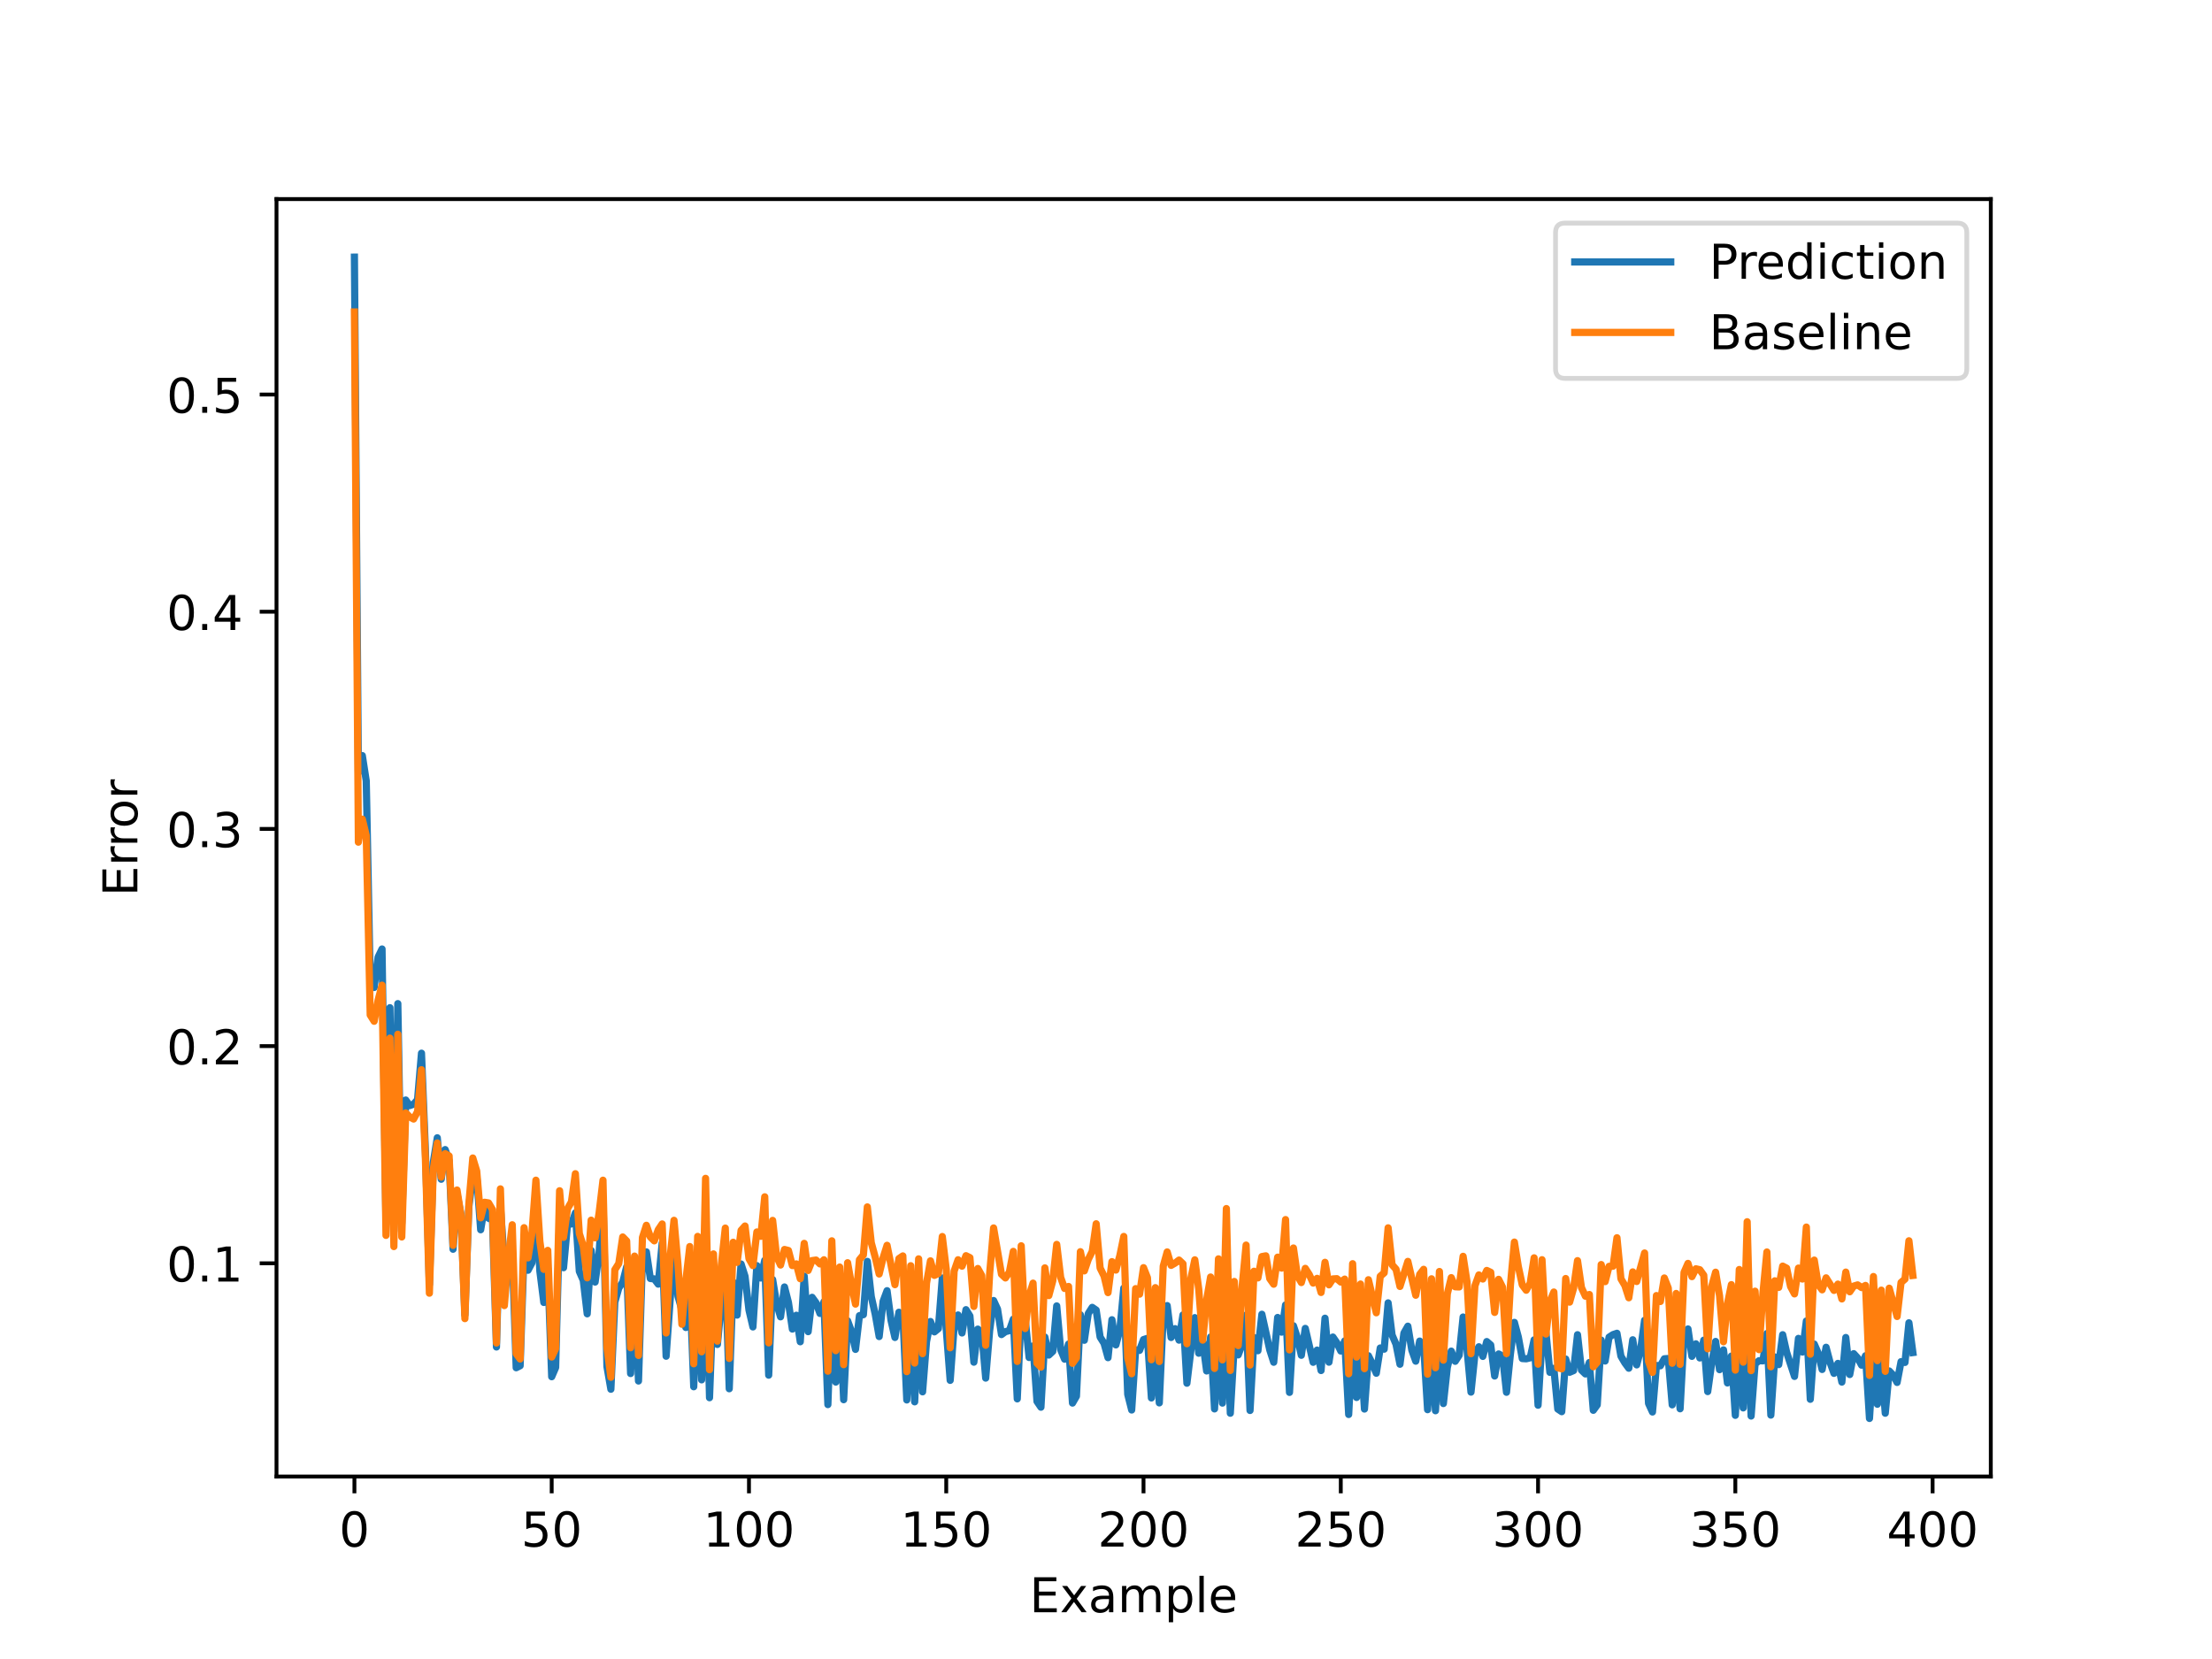 <?xml version="1.0" encoding="utf-8" standalone="no"?>
<!DOCTYPE svg PUBLIC "-//W3C//DTD SVG 1.1//EN"
  "http://www.w3.org/Graphics/SVG/1.1/DTD/svg11.dtd">
<!-- Created with matplotlib (https://matplotlib.org/) -->
<svg height="345.6pt" version="1.1" viewBox="0 0 460.8 345.6" width="460.8pt" xmlns="http://www.w3.org/2000/svg" xmlns:xlink="http://www.w3.org/1999/xlink">
 <defs>
  <style type="text/css">
*{stroke-linecap:butt;stroke-linejoin:round;}
  </style>
 </defs>
 <g id="figure_1">
  <g id="patch_1">
   <path d="M 0 345.6 
L 460.8 345.6 
L 460.8 0 
L 0 0 
z
" style="fill:#ffffff;"/>
  </g>
  <g id="axes_1">
   <g id="patch_2">
    <path d="M 57.6 307.584 
L 414.72 307.584 
L 414.72 41.472 
L 57.6 41.472 
z
" style="fill:#ffffff;"/>
   </g>
   <g id="matplotlib.axis_1">
    <g id="xtick_1">
     <g id="line2d_1">
      <defs>
       <path d="M 0 0 
L 0 3.5 
" id="m88120f7e49" style="stroke:#000000;stroke-width:0.8;"/>
      </defs>
      <g>
       <use style="stroke:#000000;stroke-width:0.8;" x="73.833" xlink:href="#m88120f7e49" y="307.584"/>
      </g>
     </g>
     <g id="text_1">
      <!-- 0 -->
      <defs>
       <path d="M 31.781 66.406 
Q 24.172 66.406 20.328 58.906 
Q 16.5 51.422 16.5 36.375 
Q 16.5 21.391 20.328 13.891 
Q 24.172 6.391 31.781 6.391 
Q 39.453 6.391 43.281 13.891 
Q 47.125 21.391 47.125 36.375 
Q 47.125 51.422 43.281 58.906 
Q 39.453 66.406 31.781 66.406 
z
M 31.781 74.219 
Q 44.047 74.219 50.516 64.516 
Q 56.984 54.828 56.984 36.375 
Q 56.984 17.969 50.516 8.266 
Q 44.047 -1.422 31.781 -1.422 
Q 19.531 -1.422 13.062 8.266 
Q 6.594 17.969 6.594 36.375 
Q 6.594 54.828 13.062 64.516 
Q 19.531 74.219 31.781 74.219 
z
" id="DejaVuSans-48"/>
      </defs>
      <g transform="translate(70.651 322.182)scale(0.1 -0.1)">
       <use xlink:href="#DejaVuSans-48"/>
      </g>
     </g>
    </g>
    <g id="xtick_2">
     <g id="line2d_2">
      <g>
       <use style="stroke:#000000;stroke-width:0.8;" x="114.928" xlink:href="#m88120f7e49" y="307.584"/>
      </g>
     </g>
     <g id="text_2">
      <!-- 50 -->
      <defs>
       <path d="M 10.797 72.906 
L 49.516 72.906 
L 49.516 64.594 
L 19.828 64.594 
L 19.828 46.734 
Q 21.969 47.469 24.109 47.828 
Q 26.266 48.188 28.422 48.188 
Q 40.625 48.188 47.75 41.5 
Q 54.891 34.812 54.891 23.391 
Q 54.891 11.625 47.562 5.094 
Q 40.234 -1.422 26.906 -1.422 
Q 22.312 -1.422 17.547 -0.641 
Q 12.797 0.141 7.719 1.703 
L 7.719 11.625 
Q 12.109 9.234 16.797 8.062 
Q 21.484 6.891 26.703 6.891 
Q 35.156 6.891 40.078 11.328 
Q 45.016 15.766 45.016 23.391 
Q 45.016 31 40.078 35.438 
Q 35.156 39.891 26.703 39.891 
Q 22.75 39.891 18.812 39.016 
Q 14.891 38.141 10.797 36.281 
z
" id="DejaVuSans-53"/>
      </defs>
      <g transform="translate(108.566 322.182)scale(0.1 -0.1)">
       <use xlink:href="#DejaVuSans-53"/>
       <use x="63.623" xlink:href="#DejaVuSans-48"/>
      </g>
     </g>
    </g>
    <g id="xtick_3">
     <g id="line2d_3">
      <g>
       <use style="stroke:#000000;stroke-width:0.8;" x="156.024" xlink:href="#m88120f7e49" y="307.584"/>
      </g>
     </g>
     <g id="text_3">
      <!-- 100 -->
      <defs>
       <path d="M 12.406 8.297 
L 28.516 8.297 
L 28.516 63.922 
L 10.984 60.406 
L 10.984 69.391 
L 28.422 72.906 
L 38.281 72.906 
L 38.281 8.297 
L 54.391 8.297 
L 54.391 0 
L 12.406 0 
z
" id="DejaVuSans-49"/>
      </defs>
      <g transform="translate(146.48 322.182)scale(0.1 -0.1)">
       <use xlink:href="#DejaVuSans-49"/>
       <use x="63.623" xlink:href="#DejaVuSans-48"/>
       <use x="127.246" xlink:href="#DejaVuSans-48"/>
      </g>
     </g>
    </g>
    <g id="xtick_4">
     <g id="line2d_4">
      <g>
       <use style="stroke:#000000;stroke-width:0.8;" x="197.119" xlink:href="#m88120f7e49" y="307.584"/>
      </g>
     </g>
     <g id="text_4">
      <!-- 150 -->
      <g transform="translate(187.576 322.182)scale(0.1 -0.1)">
       <use xlink:href="#DejaVuSans-49"/>
       <use x="63.623" xlink:href="#DejaVuSans-53"/>
       <use x="127.246" xlink:href="#DejaVuSans-48"/>
      </g>
     </g>
    </g>
    <g id="xtick_5">
     <g id="line2d_5">
      <g>
       <use style="stroke:#000000;stroke-width:0.8;" x="238.215" xlink:href="#m88120f7e49" y="307.584"/>
      </g>
     </g>
     <g id="text_5">
      <!-- 200 -->
      <defs>
       <path d="M 19.188 8.297 
L 53.609 8.297 
L 53.609 0 
L 7.328 0 
L 7.328 8.297 
Q 12.938 14.109 22.625 23.891 
Q 32.328 33.688 34.812 36.531 
Q 39.547 41.844 41.422 45.531 
Q 43.312 49.219 43.312 52.781 
Q 43.312 58.594 39.234 62.25 
Q 35.156 65.922 28.609 65.922 
Q 23.969 65.922 18.812 64.312 
Q 13.672 62.703 7.812 59.422 
L 7.812 69.391 
Q 13.766 71.781 18.938 73 
Q 24.125 74.219 28.422 74.219 
Q 39.75 74.219 46.484 68.547 
Q 53.219 62.891 53.219 53.422 
Q 53.219 48.922 51.531 44.891 
Q 49.859 40.875 45.406 35.406 
Q 44.188 33.984 37.641 27.219 
Q 31.109 20.453 19.188 8.297 
z
" id="DejaVuSans-50"/>
      </defs>
      <g transform="translate(228.671 322.182)scale(0.1 -0.1)">
       <use xlink:href="#DejaVuSans-50"/>
       <use x="63.623" xlink:href="#DejaVuSans-48"/>
       <use x="127.246" xlink:href="#DejaVuSans-48"/>
      </g>
     </g>
    </g>
    <g id="xtick_6">
     <g id="line2d_6">
      <g>
       <use style="stroke:#000000;stroke-width:0.8;" x="279.31" xlink:href="#m88120f7e49" y="307.584"/>
      </g>
     </g>
     <g id="text_6">
      <!-- 250 -->
      <g transform="translate(269.767 322.182)scale(0.1 -0.1)">
       <use xlink:href="#DejaVuSans-50"/>
       <use x="63.623" xlink:href="#DejaVuSans-53"/>
       <use x="127.246" xlink:href="#DejaVuSans-48"/>
      </g>
     </g>
    </g>
    <g id="xtick_7">
     <g id="line2d_7">
      <g>
       <use style="stroke:#000000;stroke-width:0.8;" x="320.406" xlink:href="#m88120f7e49" y="307.584"/>
      </g>
     </g>
     <g id="text_7">
      <!-- 300 -->
      <defs>
       <path d="M 40.578 39.312 
Q 47.656 37.797 51.625 33 
Q 55.609 28.219 55.609 21.188 
Q 55.609 10.406 48.188 4.484 
Q 40.766 -1.422 27.094 -1.422 
Q 22.516 -1.422 17.656 -0.516 
Q 12.797 0.391 7.625 2.203 
L 7.625 11.719 
Q 11.719 9.328 16.594 8.109 
Q 21.484 6.891 26.812 6.891 
Q 36.078 6.891 40.938 10.547 
Q 45.797 14.203 45.797 21.188 
Q 45.797 27.641 41.281 31.266 
Q 36.766 34.906 28.719 34.906 
L 20.219 34.906 
L 20.219 43.016 
L 29.109 43.016 
Q 36.375 43.016 40.234 45.922 
Q 44.094 48.828 44.094 54.297 
Q 44.094 59.906 40.109 62.906 
Q 36.141 65.922 28.719 65.922 
Q 24.656 65.922 20.016 65.031 
Q 15.375 64.156 9.812 62.312 
L 9.812 71.094 
Q 15.438 72.656 20.344 73.438 
Q 25.25 74.219 29.594 74.219 
Q 40.828 74.219 47.359 69.109 
Q 53.906 64.016 53.906 55.328 
Q 53.906 49.266 50.438 45.094 
Q 46.969 40.922 40.578 39.312 
z
" id="DejaVuSans-51"/>
      </defs>
      <g transform="translate(310.862 322.182)scale(0.1 -0.1)">
       <use xlink:href="#DejaVuSans-51"/>
       <use x="63.623" xlink:href="#DejaVuSans-48"/>
       <use x="127.246" xlink:href="#DejaVuSans-48"/>
      </g>
     </g>
    </g>
    <g id="xtick_8">
     <g id="line2d_8">
      <g>
       <use style="stroke:#000000;stroke-width:0.8;" x="361.501" xlink:href="#m88120f7e49" y="307.584"/>
      </g>
     </g>
     <g id="text_8">
      <!-- 350 -->
      <g transform="translate(351.958 322.182)scale(0.1 -0.1)">
       <use xlink:href="#DejaVuSans-51"/>
       <use x="63.623" xlink:href="#DejaVuSans-53"/>
       <use x="127.246" xlink:href="#DejaVuSans-48"/>
      </g>
     </g>
    </g>
    <g id="xtick_9">
     <g id="line2d_9">
      <g>
       <use style="stroke:#000000;stroke-width:0.8;" x="402.597" xlink:href="#m88120f7e49" y="307.584"/>
      </g>
     </g>
     <g id="text_9">
      <!-- 400 -->
      <defs>
       <path d="M 37.797 64.312 
L 12.891 25.391 
L 37.797 25.391 
z
M 35.203 72.906 
L 47.609 72.906 
L 47.609 25.391 
L 58.016 25.391 
L 58.016 17.188 
L 47.609 17.188 
L 47.609 0 
L 37.797 0 
L 37.797 17.188 
L 4.891 17.188 
L 4.891 26.703 
z
" id="DejaVuSans-52"/>
      </defs>
      <g transform="translate(393.053 322.182)scale(0.1 -0.1)">
       <use xlink:href="#DejaVuSans-52"/>
       <use x="63.623" xlink:href="#DejaVuSans-48"/>
       <use x="127.246" xlink:href="#DejaVuSans-48"/>
      </g>
     </g>
    </g>
    <g id="text_10">
     <!-- Example -->
     <defs>
      <path d="M 9.812 72.906 
L 55.906 72.906 
L 55.906 64.594 
L 19.672 64.594 
L 19.672 43.016 
L 54.391 43.016 
L 54.391 34.719 
L 19.672 34.719 
L 19.672 8.297 
L 56.781 8.297 
L 56.781 0 
L 9.812 0 
z
" id="DejaVuSans-69"/>
      <path d="M 54.891 54.688 
L 35.109 28.078 
L 55.906 0 
L 45.312 0 
L 29.391 21.484 
L 13.484 0 
L 2.875 0 
L 24.125 28.609 
L 4.688 54.688 
L 15.281 54.688 
L 29.781 35.203 
L 44.281 54.688 
z
" id="DejaVuSans-120"/>
      <path d="M 34.281 27.484 
Q 23.391 27.484 19.188 25 
Q 14.984 22.516 14.984 16.5 
Q 14.984 11.719 18.141 8.906 
Q 21.297 6.109 26.703 6.109 
Q 34.188 6.109 38.703 11.406 
Q 43.219 16.703 43.219 25.484 
L 43.219 27.484 
z
M 52.203 31.203 
L 52.203 0 
L 43.219 0 
L 43.219 8.297 
Q 40.141 3.328 35.547 0.953 
Q 30.953 -1.422 24.312 -1.422 
Q 15.922 -1.422 10.953 3.297 
Q 6 8.016 6 15.922 
Q 6 25.141 12.172 29.828 
Q 18.359 34.516 30.609 34.516 
L 43.219 34.516 
L 43.219 35.406 
Q 43.219 41.609 39.141 45 
Q 35.062 48.391 27.688 48.391 
Q 23 48.391 18.547 47.266 
Q 14.109 46.141 10.016 43.891 
L 10.016 52.203 
Q 14.938 54.109 19.578 55.047 
Q 24.219 56 28.609 56 
Q 40.484 56 46.344 49.844 
Q 52.203 43.703 52.203 31.203 
z
" id="DejaVuSans-97"/>
      <path d="M 52 44.188 
Q 55.375 50.25 60.062 53.125 
Q 64.75 56 71.094 56 
Q 79.641 56 84.281 50.016 
Q 88.922 44.047 88.922 33.016 
L 88.922 0 
L 79.891 0 
L 79.891 32.719 
Q 79.891 40.578 77.094 44.375 
Q 74.312 48.188 68.609 48.188 
Q 61.625 48.188 57.562 43.547 
Q 53.516 38.922 53.516 30.906 
L 53.516 0 
L 44.484 0 
L 44.484 32.719 
Q 44.484 40.625 41.703 44.406 
Q 38.922 48.188 33.109 48.188 
Q 26.219 48.188 22.156 43.531 
Q 18.109 38.875 18.109 30.906 
L 18.109 0 
L 9.078 0 
L 9.078 54.688 
L 18.109 54.688 
L 18.109 46.188 
Q 21.188 51.219 25.484 53.609 
Q 29.781 56 35.688 56 
Q 41.656 56 45.828 52.969 
Q 50 49.953 52 44.188 
z
" id="DejaVuSans-109"/>
      <path d="M 18.109 8.203 
L 18.109 -20.797 
L 9.078 -20.797 
L 9.078 54.688 
L 18.109 54.688 
L 18.109 46.391 
Q 20.953 51.266 25.266 53.625 
Q 29.594 56 35.594 56 
Q 45.562 56 51.781 48.094 
Q 58.016 40.188 58.016 27.297 
Q 58.016 14.406 51.781 6.484 
Q 45.562 -1.422 35.594 -1.422 
Q 29.594 -1.422 25.266 0.953 
Q 20.953 3.328 18.109 8.203 
z
M 48.688 27.297 
Q 48.688 37.203 44.609 42.844 
Q 40.531 48.484 33.406 48.484 
Q 26.266 48.484 22.188 42.844 
Q 18.109 37.203 18.109 27.297 
Q 18.109 17.391 22.188 11.75 
Q 26.266 6.109 33.406 6.109 
Q 40.531 6.109 44.609 11.75 
Q 48.688 17.391 48.688 27.297 
z
" id="DejaVuSans-112"/>
      <path d="M 9.422 75.984 
L 18.406 75.984 
L 18.406 0 
L 9.422 0 
z
" id="DejaVuSans-108"/>
      <path d="M 56.203 29.594 
L 56.203 25.203 
L 14.891 25.203 
Q 15.484 15.922 20.484 11.062 
Q 25.484 6.203 34.422 6.203 
Q 39.594 6.203 44.453 7.469 
Q 49.312 8.734 54.109 11.281 
L 54.109 2.781 
Q 49.266 0.734 44.188 -0.344 
Q 39.109 -1.422 33.891 -1.422 
Q 20.797 -1.422 13.156 6.188 
Q 5.516 13.812 5.516 26.812 
Q 5.516 40.234 12.766 48.109 
Q 20.016 56 32.328 56 
Q 43.359 56 49.781 48.891 
Q 56.203 41.797 56.203 29.594 
z
M 47.219 32.234 
Q 47.125 39.594 43.094 43.984 
Q 39.062 48.391 32.422 48.391 
Q 24.906 48.391 20.391 44.141 
Q 15.875 39.891 15.188 32.172 
z
" id="DejaVuSans-101"/>
     </defs>
     <g transform="translate(214.467 335.861)scale(0.1 -0.1)">
      <use xlink:href="#DejaVuSans-69"/>
      <use x="63.184" xlink:href="#DejaVuSans-120"/>
      <use x="122.363" xlink:href="#DejaVuSans-97"/>
      <use x="183.643" xlink:href="#DejaVuSans-109"/>
      <use x="281.055" xlink:href="#DejaVuSans-112"/>
      <use x="344.531" xlink:href="#DejaVuSans-108"/>
      <use x="372.314" xlink:href="#DejaVuSans-101"/>
     </g>
    </g>
   </g>
   <g id="matplotlib.axis_2">
    <g id="ytick_1">
     <g id="line2d_10">
      <defs>
       <path d="M 0 0 
L -3.5 0 
" id="m3731c236b1" style="stroke:#000000;stroke-width:0.8;"/>
      </defs>
      <g>
       <use style="stroke:#000000;stroke-width:0.8;" x="57.6" xlink:href="#m3731c236b1" y="263.166"/>
      </g>
     </g>
     <g id="text_11">
      <!-- 0.1 -->
      <defs>
       <path d="M 10.688 12.406 
L 21 12.406 
L 21 0 
L 10.688 0 
z
" id="DejaVuSans-46"/>
      </defs>
      <g transform="translate(34.697 266.965)scale(0.1 -0.1)">
       <use xlink:href="#DejaVuSans-48"/>
       <use x="63.623" xlink:href="#DejaVuSans-46"/>
       <use x="95.41" xlink:href="#DejaVuSans-49"/>
      </g>
     </g>
    </g>
    <g id="ytick_2">
     <g id="line2d_11">
      <g>
       <use style="stroke:#000000;stroke-width:0.8;" x="57.6" xlink:href="#m3731c236b1" y="217.922"/>
      </g>
     </g>
     <g id="text_12">
      <!-- 0.2 -->
      <g transform="translate(34.697 221.721)scale(0.1 -0.1)">
       <use xlink:href="#DejaVuSans-48"/>
       <use x="63.623" xlink:href="#DejaVuSans-46"/>
       <use x="95.41" xlink:href="#DejaVuSans-50"/>
      </g>
     </g>
    </g>
    <g id="ytick_3">
     <g id="line2d_12">
      <g>
       <use style="stroke:#000000;stroke-width:0.8;" x="57.6" xlink:href="#m3731c236b1" y="172.679"/>
      </g>
     </g>
     <g id="text_13">
      <!-- 0.3 -->
      <g transform="translate(34.697 176.478)scale(0.1 -0.1)">
       <use xlink:href="#DejaVuSans-48"/>
       <use x="63.623" xlink:href="#DejaVuSans-46"/>
       <use x="95.41" xlink:href="#DejaVuSans-51"/>
      </g>
     </g>
    </g>
    <g id="ytick_4">
     <g id="line2d_13">
      <g>
       <use style="stroke:#000000;stroke-width:0.8;" x="57.6" xlink:href="#m3731c236b1" y="127.435"/>
      </g>
     </g>
     <g id="text_14">
      <!-- 0.4 -->
      <g transform="translate(34.697 131.234)scale(0.1 -0.1)">
       <use xlink:href="#DejaVuSans-48"/>
       <use x="63.623" xlink:href="#DejaVuSans-46"/>
       <use x="95.41" xlink:href="#DejaVuSans-52"/>
      </g>
     </g>
    </g>
    <g id="ytick_5">
     <g id="line2d_14">
      <g>
       <use style="stroke:#000000;stroke-width:0.8;" x="57.6" xlink:href="#m3731c236b1" y="82.191"/>
      </g>
     </g>
     <g id="text_15">
      <!-- 0.5 -->
      <g transform="translate(34.697 85.991)scale(0.1 -0.1)">
       <use xlink:href="#DejaVuSans-48"/>
       <use x="63.623" xlink:href="#DejaVuSans-46"/>
       <use x="95.41" xlink:href="#DejaVuSans-53"/>
      </g>
     </g>
    </g>
    <g id="text_16">
     <!-- Error -->
     <defs>
      <path d="M 41.109 46.297 
Q 39.594 47.172 37.812 47.578 
Q 36.031 48 33.891 48 
Q 26.266 48 22.188 43.047 
Q 18.109 38.094 18.109 28.812 
L 18.109 0 
L 9.078 0 
L 9.078 54.688 
L 18.109 54.688 
L 18.109 46.188 
Q 20.953 51.172 25.484 53.578 
Q 30.031 56 36.531 56 
Q 37.453 56 38.578 55.875 
Q 39.703 55.766 41.062 55.516 
z
" id="DejaVuSans-114"/>
      <path d="M 30.609 48.391 
Q 23.391 48.391 19.188 42.75 
Q 14.984 37.109 14.984 27.297 
Q 14.984 17.484 19.156 11.844 
Q 23.344 6.203 30.609 6.203 
Q 37.797 6.203 41.984 11.859 
Q 46.188 17.531 46.188 27.297 
Q 46.188 37.016 41.984 42.703 
Q 37.797 48.391 30.609 48.391 
z
M 30.609 56 
Q 42.328 56 49.016 48.375 
Q 55.719 40.766 55.719 27.297 
Q 55.719 13.875 49.016 6.219 
Q 42.328 -1.422 30.609 -1.422 
Q 18.844 -1.422 12.172 6.219 
Q 5.516 13.875 5.516 27.297 
Q 5.516 40.766 12.172 48.375 
Q 18.844 56 30.609 56 
z
" id="DejaVuSans-111"/>
     </defs>
     <g transform="translate(28.617 186.713)rotate(-90)scale(0.1 -0.1)">
      <use xlink:href="#DejaVuSans-69"/>
      <use x="63.184" xlink:href="#DejaVuSans-114"/>
      <use x="102.547" xlink:href="#DejaVuSans-114"/>
      <use x="141.41" xlink:href="#DejaVuSans-111"/>
      <use x="202.592" xlink:href="#DejaVuSans-114"/>
     </g>
    </g>
   </g>
   <g id="line2d_15">
    <path clip-path="url(#pf1092e793c)" d="M 73.833 53.568 
L 74.655 160.921 
L 75.477 157.405 
L 76.298 162.684 
L 77.12 204.11 
L 77.942 205.711 
L 78.764 199.393 
L 79.586 197.694 
L 80.408 254.746 
L 81.23 209.92 
L 82.052 256.485 
L 82.874 209.072 
L 83.696 254.883 
L 84.518 229.152 
L 85.339 230.318 
L 86.161 230.028 
L 86.983 229.082 
L 87.805 219.399 
L 88.627 239.855 
L 89.449 267.596 
L 90.271 242.11 
L 91.093 237.022 
L 91.915 245.659 
L 92.737 239.481 
L 93.559 241.776 
L 94.38 260.24 
L 95.202 248.67 
L 96.024 253.02 
L 96.846 273.916 
L 97.668 251.384 
L 98.49 244.972 
L 99.312 245.044 
L 100.134 256.181 
L 100.956 251.232 
L 101.778 253.78 
L 102.6 254.111 
L 103.421 280.601 
L 104.243 251.28 
L 105.065 263.173 
L 105.887 266.25 
L 106.709 260.451 
L 107.531 284.924 
L 108.353 284.509 
L 109.175 260.367 
L 109.997 264.615 
L 110.819 263.065 
L 111.641 249.63 
L 112.463 264.808 
L 113.284 271.328 
L 114.106 264.196 
L 114.928 286.795 
L 115.75 284.878 
L 116.572 254.007 
L 117.394 264.088 
L 118.216 255.132 
L 119.038 254.967 
L 119.86 252.667 
L 120.682 264.846 
L 121.504 266.719 
L 122.325 273.691 
L 123.147 260.498 
L 123.969 267.078 
L 124.791 261.14 
L 125.613 249.518 
L 126.435 284.667 
L 127.257 289.403 
L 128.079 271.249 
L 128.901 268.335 
L 129.723 267.109 
L 130.545 263.903 
L 131.366 286.131 
L 132.188 266.154 
L 133.01 287.688 
L 133.832 262.375 
L 134.654 260.79 
L 135.476 266.333 
L 136.298 266.418 
L 137.12 267.505 
L 137.942 258.981 
L 138.764 282.526 
L 140.407 259.548 
L 141.229 270.013 
L 142.051 272.888 
L 142.873 276.544 
L 143.695 267.348 
L 144.517 288.886 
L 145.339 265.289 
L 146.161 287.448 
L 146.983 257.883 
L 147.805 291.168 
L 148.627 269.32 
L 149.448 280.068 
L 150.27 271.409 
L 151.092 264.392 
L 151.914 289.302 
L 152.736 267.071 
L 153.558 273.957 
L 154.38 263.315 
L 155.202 265.879 
L 156.024 272.901 
L 156.846 276.426 
L 157.668 263.649 
L 158.489 266.23 
L 159.311 262.55 
L 160.133 286.468 
L 160.955 266.555 
L 161.777 271.545 
L 162.599 274.319 
L 163.421 268.1 
L 164.243 271.307 
L 165.065 276.869 
L 165.887 273.989 
L 166.709 279.513 
L 167.53 265.835 
L 168.352 277.408 
L 169.174 270.254 
L 169.996 271.391 
L 170.818 273.614 
L 171.64 271.18 
L 172.462 292.599 
L 173.284 269.053 
L 174.106 287.909 
L 174.928 273.103 
L 175.75 291.581 
L 176.572 275.147 
L 177.393 277.398 
L 178.215 281.099 
L 179.037 274.073 
L 179.859 273.87 
L 180.681 262.772 
L 181.503 270.109 
L 182.325 273.769 
L 183.147 278.429 
L 183.969 271.085 
L 184.791 268.876 
L 185.613 275.042 
L 186.434 278.618 
L 187.256 273.363 
L 188.078 273.79 
L 188.9 291.633 
L 189.722 274.214 
L 190.544 292.025 
L 191.366 271.644 
L 192.188 289.942 
L 193.01 279.493 
L 193.832 275.297 
L 194.654 277.449 
L 195.475 276.778 
L 196.297 266.226 
L 197.941 287.553 
L 198.763 276.283 
L 199.585 273.931 
L 200.407 277.682 
L 201.229 272.828 
L 202.051 274.149 
L 202.873 283.765 
L 203.695 276.878 
L 204.516 277.549 
L 205.338 287.083 
L 206.16 277.19 
L 206.982 270.926 
L 207.804 272.71 
L 208.626 278.014 
L 209.448 277.409 
L 210.27 277.199 
L 211.092 274.806 
L 211.914 291.408 
L 212.736 273.244 
L 213.557 274.688 
L 214.379 282.79 
L 215.201 280.39 
L 216.023 291.935 
L 216.845 293.145 
L 217.667 278.541 
L 218.489 282.284 
L 219.311 281.519 
L 220.133 272.045 
L 220.955 281.163 
L 221.777 283.142 
L 222.598 279.987 
L 223.42 292.283 
L 224.242 290.853 
L 225.064 273.889 
L 225.886 279.202 
L 226.708 273.628 
L 227.53 272.348 
L 228.352 272.917 
L 229.174 278.535 
L 229.996 279.841 
L 230.818 282.826 
L 231.639 274.927 
L 232.461 280.166 
L 233.283 277.062 
L 234.105 268.332 
L 234.927 290.469 
L 235.749 293.728 
L 236.571 281.196 
L 237.393 281.307 
L 238.215 279.058 
L 239.037 278.799 
L 239.859 291.219 
L 240.681 279.471 
L 241.502 292.247 
L 242.324 273.921 
L 243.146 271.98 
L 243.968 278.625 
L 244.79 276.781 
L 245.612 279.175 
L 246.434 273.922 
L 247.256 288.148 
L 248.9 274.49 
L 249.722 281.901 
L 250.543 279.47 
L 251.365 285.597 
L 252.187 278.518 
L 253.009 293.499 
L 253.831 275.581 
L 254.653 292.291 
L 255.475 269.198 
L 256.297 294.404 
L 257.119 280.236 
L 257.941 282.248 
L 258.763 280.083 
L 259.584 273.951 
L 260.406 293.827 
L 261.228 278.628 
L 262.05 281.379 
L 262.872 273.785 
L 264.516 281.215 
L 265.338 283.781 
L 266.16 274.453 
L 266.982 277.505 
L 267.804 271.843 
L 268.625 290.061 
L 269.447 276.181 
L 270.269 278.664 
L 271.091 282.333 
L 271.913 276.731 
L 273.557 283.79 
L 274.379 281.249 
L 275.201 285.506 
L 276.023 274.61 
L 276.845 283.767 
L 277.666 278.531 
L 278.488 279.728 
L 279.31 281.439 
L 280.132 279.336 
L 280.954 294.662 
L 281.776 278.414 
L 282.598 291.12 
L 283.42 280.96 
L 284.242 293.529 
L 285.064 282.426 
L 285.886 284.082 
L 286.707 286.069 
L 287.529 280.812 
L 288.351 281.056 
L 289.173 271.414 
L 289.995 278.109 
L 290.817 280.032 
L 291.639 284.195 
L 292.461 277.711 
L 293.283 276.269 
L 294.105 281.251 
L 294.927 283.556 
L 295.748 279.374 
L 296.57 280.332 
L 297.392 293.659 
L 298.214 280.607 
L 299.036 293.882 
L 299.858 278.097 
L 300.68 292.383 
L 301.502 284.86 
L 302.324 281.464 
L 303.146 283.582 
L 303.968 282.328 
L 304.79 274.363 
L 305.611 281.113 
L 306.433 290.002 
L 307.255 282.095 
L 308.077 280.557 
L 308.899 282.561 
L 309.721 279.474 
L 310.543 280.187 
L 311.365 286.647 
L 312.187 282.053 
L 313.009 282.487 
L 313.831 290.037 
L 314.652 282.006 
L 315.474 275.475 
L 316.296 278.525 
L 317.118 283.009 
L 317.94 283.06 
L 318.762 282.859 
L 319.584 279.12 
L 320.406 292.732 
L 321.228 278.95 
L 322.05 277.586 
L 322.872 285.883 
L 323.693 285.043 
L 324.515 293.527 
L 325.337 294.077 
L 326.159 283.112 
L 326.981 285.867 
L 327.803 285.517 
L 328.625 278.044 
L 329.447 285.422 
L 330.269 286.216 
L 331.091 283.834 
L 331.913 293.791 
L 332.734 292.66 
L 333.556 279.168 
L 334.378 283.522 
L 335.2 278.556 
L 336.022 278.024 
L 336.844 277.748 
L 337.666 282.508 
L 338.488 283.905 
L 339.31 285.026 
L 340.132 279.101 
L 340.954 284.33 
L 341.775 281.171 
L 342.597 275.036 
L 343.419 292.358 
L 344.241 294.146 
L 345.063 284.454 
L 345.885 284.523 
L 346.707 283.063 
L 347.529 283.004 
L 348.351 292.654 
L 349.173 283.233 
L 349.995 293.474 
L 350.816 278.083 
L 351.638 276.846 
L 352.46 282.548 
L 353.282 279.942 
L 354.104 282.886 
L 354.926 279.183 
L 355.748 289.889 
L 356.57 284.024 
L 357.392 279.449 
L 358.214 285.326 
L 359.036 281.205 
L 359.857 288.092 
L 360.679 282.496 
L 361.501 294.839 
L 362.323 279.704 
L 363.145 293.29 
L 363.967 272.964 
L 364.789 294.987 
L 365.611 284.115 
L 366.433 283.462 
L 367.255 283.488 
L 368.077 277.802 
L 368.899 294.79 
L 369.72 282.675 
L 370.542 284.272 
L 371.364 278.045 
L 372.186 281.704 
L 373.83 286.73 
L 374.652 278.813 
L 375.474 281.655 
L 376.296 275.192 
L 377.118 291.496 
L 377.94 279.996 
L 378.761 281.872 
L 379.583 285.285 
L 380.405 280.664 
L 381.227 283.782 
L 382.049 286.095 
L 382.871 284.018 
L 383.693 287.912 
L 384.515 278.628 
L 385.337 286.339 
L 386.159 281.992 
L 386.981 282.892 
L 387.802 284.39 
L 388.624 282.424 
L 389.446 295.488 
L 390.268 282.54 
L 391.09 292.528 
L 391.912 283.977 
L 392.734 294.397 
L 393.556 285.596 
L 394.378 286.447 
L 395.2 287.989 
L 396.022 283.659 
L 396.843 283.821 
L 397.665 275.563 
L 398.487 281.765 
L 398.487 281.765 
" style="fill:none;stroke:#1f77b4;stroke-linecap:square;stroke-width:1.5;"/>
   </g>
   <g id="line2d_16">
    <path clip-path="url(#pf1092e793c)" d="M 73.833 64.993 
L 74.655 175.439 
L 75.477 170.654 
L 76.298 174.07 
L 77.12 211.437 
L 77.942 212.749 
L 78.764 208.356 
L 79.586 205.233 
L 80.408 257.353 
L 81.23 216.263 
L 82.052 259.684 
L 82.874 215.457 
L 83.696 257.683 
L 84.518 231.838 
L 85.339 232.661 
L 86.161 233.115 
L 86.983 231.571 
L 87.805 222.852 
L 88.627 241.53 
L 89.449 269.399 
L 90.271 243.577 
L 91.093 238.107 
L 91.915 245.212 
L 92.737 240.331 
L 93.559 240.8 
L 94.38 259.432 
L 95.202 247.903 
L 96.024 253.092 
L 96.846 274.695 
L 97.668 250.831 
L 98.49 241.234 
L 99.312 243.949 
L 100.134 253.695 
L 100.956 250.454 
L 101.778 250.595 
L 102.6 251.993 
L 103.421 279.769 
L 104.243 247.666 
L 105.065 271.977 
L 105.887 262.008 
L 106.709 255.14 
L 107.531 281.977 
L 108.353 283.099 
L 109.175 255.751 
L 109.997 262.033 
L 110.819 256.806 
L 111.641 245.857 
L 112.463 258.597 
L 113.284 264.424 
L 114.106 260.477 
L 114.928 282.693 
L 115.75 280.938 
L 116.572 248.055 
L 117.394 257.758 
L 118.216 251.81 
L 119.038 250.378 
L 119.86 244.506 
L 120.682 256.958 
L 121.504 259.553 
L 122.325 266.193 
L 123.147 254.181 
L 123.969 257.868 
L 124.791 252.772 
L 125.613 245.86 
L 126.435 280.654 
L 127.257 286.913 
L 128.079 264.519 
L 128.901 263.217 
L 129.723 257.684 
L 130.545 258.524 
L 131.366 280.757 
L 132.188 261.668 
L 133.01 282.36 
L 133.832 257.796 
L 134.654 255.252 
L 135.476 257.692 
L 136.298 258.489 
L 137.12 256.193 
L 137.942 254.972 
L 138.764 277.684 
L 139.586 261.976 
L 140.407 254.215 
L 141.229 263.381 
L 142.051 275.871 
L 142.873 266.771 
L 143.695 259.678 
L 144.517 284.1 
L 145.339 257.562 
L 146.161 281.605 
L 146.983 245.47 
L 147.805 285.329 
L 148.627 261.213 
L 149.448 279.389 
L 150.27 263.485 
L 151.092 255.834 
L 151.914 282.978 
L 152.736 258.786 
L 153.558 262.98 
L 154.38 256.315 
L 155.202 255.399 
L 156.024 262.201 
L 156.846 263.645 
L 157.668 256.641 
L 158.489 257.543 
L 159.311 249.315 
L 160.133 279.738 
L 160.955 254.23 
L 161.777 261.731 
L 162.599 263.529 
L 163.421 260.291 
L 164.243 260.501 
L 165.065 263.642 
L 165.887 263.295 
L 166.709 266.383 
L 167.53 259.016 
L 168.352 264.663 
L 169.174 262.605 
L 169.996 262.493 
L 170.818 263.296 
L 171.64 262.434 
L 172.462 285.641 
L 173.284 258.485 
L 174.106 281.365 
L 174.928 263.948 
L 175.75 284.281 
L 176.572 263.049 
L 177.393 267.694 
L 178.215 271.67 
L 179.037 262.419 
L 179.859 261.433 
L 180.681 251.422 
L 181.503 258.881 
L 182.325 261.904 
L 183.147 265.397 
L 183.969 262.023 
L 184.791 259.421 
L 186.434 267.622 
L 187.256 262.194 
L 188.078 261.632 
L 188.9 285.736 
L 189.722 263.668 
L 190.544 283.951 
L 191.366 262.244 
L 192.188 281.991 
L 193.01 267.315 
L 193.832 262.659 
L 194.654 265.685 
L 195.475 265.295 
L 196.297 257.593 
L 197.119 264.376 
L 197.941 280.767 
L 198.763 264.803 
L 199.585 262.43 
L 200.407 263.767 
L 201.229 261.586 
L 202.051 261.992 
L 202.873 272.153 
L 203.695 264.249 
L 204.516 265.721 
L 205.338 280.238 
L 206.16 265.347 
L 206.982 255.804 
L 208.626 265.443 
L 209.448 266.218 
L 210.27 265.016 
L 211.092 260.683 
L 211.914 283.602 
L 212.736 259.519 
L 213.557 276.752 
L 214.379 269.926 
L 215.201 267.3 
L 216.023 283.979 
L 216.845 284.799 
L 217.667 264.121 
L 218.489 269.891 
L 219.311 266.817 
L 220.133 259.231 
L 220.955 266.11 
L 221.777 268.412 
L 222.598 267.992 
L 223.42 284.002 
L 224.242 282.852 
L 225.064 260.751 
L 225.886 264.744 
L 226.708 262.355 
L 227.53 260.688 
L 228.352 254.934 
L 229.174 264.156 
L 229.996 265.819 
L 230.818 269.276 
L 231.639 262.825 
L 232.461 264.58 
L 233.283 261.572 
L 234.105 257.574 
L 234.927 282.882 
L 235.749 286.173 
L 236.571 268.447 
L 237.393 269.602 
L 238.215 264.077 
L 239.037 266.179 
L 239.859 283.252 
L 240.681 268.241 
L 241.502 283.624 
L 242.324 263.755 
L 243.146 260.799 
L 243.968 263.6 
L 244.79 263.125 
L 245.612 262.496 
L 246.434 263.271 
L 247.256 279.919 
L 248.078 266.317 
L 248.9 262.447 
L 249.722 268.587 
L 250.543 279.172 
L 251.365 270.782 
L 252.187 266.026 
L 253.009 285.063 
L 253.831 262.242 
L 254.653 283.283 
L 255.475 251.767 
L 256.297 285.489 
L 257.119 266.951 
L 257.941 280.309 
L 258.763 267.949 
L 259.584 259.376 
L 260.406 284.359 
L 261.228 264.826 
L 262.05 266.212 
L 262.872 261.77 
L 263.694 261.614 
L 264.516 266.368 
L 265.338 267.523 
L 266.16 261.892 
L 266.982 264.168 
L 267.804 254.061 
L 268.625 281.204 
L 269.447 259.981 
L 270.269 265.731 
L 271.091 267.181 
L 271.913 264.225 
L 272.735 265.503 
L 273.557 267.288 
L 274.379 266.304 
L 275.201 269.244 
L 276.023 262.965 
L 276.845 267.655 
L 277.666 266.424 
L 278.488 266.37 
L 279.31 267.076 
L 280.132 266.462 
L 280.954 286.18 
L 281.776 263.255 
L 282.598 282.706 
L 283.42 267.487 
L 284.242 285.112 
L 285.064 266.591 
L 286.707 273.479 
L 287.529 265.874 
L 288.351 265.157 
L 289.173 255.779 
L 289.995 263.475 
L 290.817 264.4 
L 291.639 267.992 
L 293.283 262.772 
L 294.927 269.822 
L 295.748 265.484 
L 296.57 264.424 
L 297.392 286.253 
L 298.214 266.397 
L 299.036 284.924 
L 299.858 264.875 
L 300.68 283.339 
L 301.502 269.531 
L 302.324 266.156 
L 303.146 268.058 
L 303.968 268.096 
L 304.79 261.714 
L 305.611 267.064 
L 306.433 282.001 
L 307.255 267.854 
L 308.077 265.591 
L 308.899 266.445 
L 309.721 264.659 
L 310.543 265.047 
L 311.365 273.399 
L 312.187 266.506 
L 313.009 268.146 
L 313.831 281.98 
L 314.652 267.664 
L 315.474 258.75 
L 316.296 263.854 
L 317.118 267.676 
L 317.94 268.777 
L 318.762 267.311 
L 319.584 262.03 
L 320.406 284.183 
L 321.228 262.422 
L 322.05 277.906 
L 322.872 271.078 
L 323.693 269.155 
L 324.515 284.932 
L 325.337 285.153 
L 326.159 266.339 
L 326.981 271.258 
L 327.803 268.363 
L 328.625 262.618 
L 329.447 268.226 
L 330.269 270.018 
L 331.091 269.672 
L 331.913 284.723 
L 332.734 283.774 
L 333.556 263.429 
L 334.378 266.988 
L 335.2 263.797 
L 336.022 263.776 
L 336.844 257.844 
L 337.666 266.394 
L 338.488 267.783 
L 339.31 270.35 
L 340.132 264.96 
L 340.954 266.961 
L 342.597 261.021 
L 343.419 283.595 
L 344.241 285.904 
L 345.063 269.892 
L 345.885 271.125 
L 346.707 266.227 
L 347.529 268.32 
L 348.351 283.986 
L 349.173 269.452 
L 349.995 284.223 
L 350.816 265.063 
L 351.638 263.189 
L 352.46 265.945 
L 353.282 264.312 
L 354.104 264.507 
L 354.926 265.664 
L 355.748 280.986 
L 356.57 268.039 
L 357.392 265.023 
L 358.214 269.951 
L 359.036 279.509 
L 359.857 271.612 
L 360.679 267.615 
L 361.501 285.416 
L 362.323 264.461 
L 363.145 283.764 
L 363.967 254.511 
L 364.789 285.523 
L 365.611 268.976 
L 366.433 281.155 
L 367.255 269.367 
L 368.077 260.81 
L 368.899 284.724 
L 369.72 266.814 
L 370.542 268.192 
L 371.364 263.753 
L 372.186 264.182 
L 373.008 268.006 
L 373.83 269.545 
L 374.652 264.164 
L 375.474 266.446 
L 376.296 255.624 
L 377.118 282.105 
L 377.94 262.499 
L 378.761 267.588 
L 379.583 268.693 
L 380.405 266.199 
L 382.049 268.812 
L 382.871 267.504 
L 383.693 270.588 
L 384.515 265.004 
L 385.337 269.102 
L 386.159 267.914 
L 386.981 267.665 
L 387.802 268.224 
L 388.624 267.781 
L 389.446 286.521 
L 390.268 265.924 
L 391.09 283.443 
L 391.912 268.757 
L 392.734 285.67 
L 393.556 268.358 
L 395.2 274.249 
L 396.022 267.166 
L 396.843 266.457 
L 397.665 258.478 
L 398.487 265.699 
L 398.487 265.699 
" style="fill:none;stroke:#ff7f0e;stroke-linecap:square;stroke-width:1.5;"/>
   </g>
   <g id="patch_3">
    <path d="M 57.6 307.584 
L 57.6 41.472 
" style="fill:none;stroke:#000000;stroke-linecap:square;stroke-linejoin:miter;stroke-width:0.8;"/>
   </g>
   <g id="patch_4">
    <path d="M 414.72 307.584 
L 414.72 41.472 
" style="fill:none;stroke:#000000;stroke-linecap:square;stroke-linejoin:miter;stroke-width:0.8;"/>
   </g>
   <g id="patch_5">
    <path d="M 57.6 307.584 
L 414.72 307.584 
" style="fill:none;stroke:#000000;stroke-linecap:square;stroke-linejoin:miter;stroke-width:0.8;"/>
   </g>
   <g id="patch_6">
    <path d="M 57.6 41.472 
L 414.72 41.472 
" style="fill:none;stroke:#000000;stroke-linecap:square;stroke-linejoin:miter;stroke-width:0.8;"/>
   </g>
   <g id="legend_1">
    <g id="patch_7">
     <path d="M 326.047 78.828 
L 407.72 78.828 
Q 409.72 78.828 409.72 76.828 
L 409.72 48.472 
Q 409.72 46.472 407.72 46.472 
L 326.047 46.472 
Q 324.047 46.472 324.047 48.472 
L 324.047 76.828 
Q 324.047 78.828 326.047 78.828 
z
" style="fill:#ffffff;opacity:0.8;stroke:#cccccc;stroke-linejoin:miter;"/>
    </g>
    <g id="line2d_17">
     <path d="M 328.047 54.57 
L 348.047 54.57 
" style="fill:none;stroke:#1f77b4;stroke-linecap:square;stroke-width:1.5;"/>
    </g>
    <g id="line2d_18"/>
    <g id="text_17">
     <!-- Prediction -->
     <defs>
      <path d="M 19.672 64.797 
L 19.672 37.406 
L 32.078 37.406 
Q 38.969 37.406 42.719 40.969 
Q 46.484 44.531 46.484 51.125 
Q 46.484 57.672 42.719 61.234 
Q 38.969 64.797 32.078 64.797 
z
M 9.812 72.906 
L 32.078 72.906 
Q 44.344 72.906 50.609 67.359 
Q 56.891 61.812 56.891 51.125 
Q 56.891 40.328 50.609 34.812 
Q 44.344 29.297 32.078 29.297 
L 19.672 29.297 
L 19.672 0 
L 9.812 0 
z
" id="DejaVuSans-80"/>
      <path d="M 45.406 46.391 
L 45.406 75.984 
L 54.391 75.984 
L 54.391 0 
L 45.406 0 
L 45.406 8.203 
Q 42.578 3.328 38.25 0.953 
Q 33.938 -1.422 27.875 -1.422 
Q 17.969 -1.422 11.734 6.484 
Q 5.516 14.406 5.516 27.297 
Q 5.516 40.188 11.734 48.094 
Q 17.969 56 27.875 56 
Q 33.938 56 38.25 53.625 
Q 42.578 51.266 45.406 46.391 
z
M 14.797 27.297 
Q 14.797 17.391 18.875 11.75 
Q 22.953 6.109 30.078 6.109 
Q 37.203 6.109 41.297 11.75 
Q 45.406 17.391 45.406 27.297 
Q 45.406 37.203 41.297 42.844 
Q 37.203 48.484 30.078 48.484 
Q 22.953 48.484 18.875 42.844 
Q 14.797 37.203 14.797 27.297 
z
" id="DejaVuSans-100"/>
      <path d="M 9.422 54.688 
L 18.406 54.688 
L 18.406 0 
L 9.422 0 
z
M 9.422 75.984 
L 18.406 75.984 
L 18.406 64.594 
L 9.422 64.594 
z
" id="DejaVuSans-105"/>
      <path d="M 48.781 52.594 
L 48.781 44.188 
Q 44.969 46.297 41.141 47.344 
Q 37.312 48.391 33.406 48.391 
Q 24.656 48.391 19.812 42.844 
Q 14.984 37.312 14.984 27.297 
Q 14.984 17.281 19.812 11.734 
Q 24.656 6.203 33.406 6.203 
Q 37.312 6.203 41.141 7.25 
Q 44.969 8.297 48.781 10.406 
L 48.781 2.094 
Q 45.016 0.344 40.984 -0.531 
Q 36.969 -1.422 32.422 -1.422 
Q 20.062 -1.422 12.781 6.344 
Q 5.516 14.109 5.516 27.297 
Q 5.516 40.672 12.859 48.328 
Q 20.219 56 33.016 56 
Q 37.156 56 41.109 55.141 
Q 45.062 54.297 48.781 52.594 
z
" id="DejaVuSans-99"/>
      <path d="M 18.312 70.219 
L 18.312 54.688 
L 36.812 54.688 
L 36.812 47.703 
L 18.312 47.703 
L 18.312 18.016 
Q 18.312 11.328 20.141 9.422 
Q 21.969 7.516 27.594 7.516 
L 36.812 7.516 
L 36.812 0 
L 27.594 0 
Q 17.188 0 13.234 3.875 
Q 9.281 7.766 9.281 18.016 
L 9.281 47.703 
L 2.688 47.703 
L 2.688 54.688 
L 9.281 54.688 
L 9.281 70.219 
z
" id="DejaVuSans-116"/>
      <path d="M 54.891 33.016 
L 54.891 0 
L 45.906 0 
L 45.906 32.719 
Q 45.906 40.484 42.875 44.328 
Q 39.844 48.188 33.797 48.188 
Q 26.516 48.188 22.312 43.547 
Q 18.109 38.922 18.109 30.906 
L 18.109 0 
L 9.078 0 
L 9.078 54.688 
L 18.109 54.688 
L 18.109 46.188 
Q 21.344 51.125 25.703 53.562 
Q 30.078 56 35.797 56 
Q 45.219 56 50.047 50.172 
Q 54.891 44.344 54.891 33.016 
z
" id="DejaVuSans-110"/>
     </defs>
     <g transform="translate(356.047 58.07)scale(0.1 -0.1)">
      <use xlink:href="#DejaVuSans-80"/>
      <use x="58.553" xlink:href="#DejaVuSans-114"/>
      <use x="97.416" xlink:href="#DejaVuSans-101"/>
      <use x="158.939" xlink:href="#DejaVuSans-100"/>
      <use x="222.416" xlink:href="#DejaVuSans-105"/>
      <use x="250.199" xlink:href="#DejaVuSans-99"/>
      <use x="305.18" xlink:href="#DejaVuSans-116"/>
      <use x="344.389" xlink:href="#DejaVuSans-105"/>
      <use x="372.172" xlink:href="#DejaVuSans-111"/>
      <use x="433.354" xlink:href="#DejaVuSans-110"/>
     </g>
    </g>
    <g id="line2d_19">
     <path d="M 328.047 69.249 
L 348.047 69.249 
" style="fill:none;stroke:#ff7f0e;stroke-linecap:square;stroke-width:1.5;"/>
    </g>
    <g id="line2d_20"/>
    <g id="text_18">
     <!-- Baseline -->
     <defs>
      <path d="M 19.672 34.812 
L 19.672 8.109 
L 35.5 8.109 
Q 43.453 8.109 47.281 11.406 
Q 51.125 14.703 51.125 21.484 
Q 51.125 28.328 47.281 31.562 
Q 43.453 34.812 35.5 34.812 
z
M 19.672 64.797 
L 19.672 42.828 
L 34.281 42.828 
Q 41.5 42.828 45.031 45.531 
Q 48.578 48.25 48.578 53.812 
Q 48.578 59.328 45.031 62.062 
Q 41.5 64.797 34.281 64.797 
z
M 9.812 72.906 
L 35.016 72.906 
Q 46.297 72.906 52.391 68.219 
Q 58.5 63.531 58.5 54.891 
Q 58.5 48.188 55.375 44.234 
Q 52.25 40.281 46.188 39.312 
Q 53.469 37.75 57.5 32.781 
Q 61.531 27.828 61.531 20.406 
Q 61.531 10.641 54.891 5.312 
Q 48.25 0 35.984 0 
L 9.812 0 
z
" id="DejaVuSans-66"/>
      <path d="M 44.281 53.078 
L 44.281 44.578 
Q 40.484 46.531 36.375 47.5 
Q 32.281 48.484 27.875 48.484 
Q 21.188 48.484 17.844 46.438 
Q 14.5 44.391 14.5 40.281 
Q 14.5 37.156 16.891 35.375 
Q 19.281 33.594 26.516 31.984 
L 29.594 31.297 
Q 39.156 29.25 43.188 25.516 
Q 47.219 21.781 47.219 15.094 
Q 47.219 7.469 41.188 3.016 
Q 35.156 -1.422 24.609 -1.422 
Q 20.219 -1.422 15.453 -0.562 
Q 10.688 0.297 5.422 2 
L 5.422 11.281 
Q 10.406 8.688 15.234 7.391 
Q 20.062 6.109 24.812 6.109 
Q 31.156 6.109 34.562 8.281 
Q 37.984 10.453 37.984 14.406 
Q 37.984 18.062 35.516 20.016 
Q 33.062 21.969 24.703 23.781 
L 21.578 24.516 
Q 13.234 26.266 9.516 29.906 
Q 5.812 33.547 5.812 39.891 
Q 5.812 47.609 11.281 51.797 
Q 16.75 56 26.812 56 
Q 31.781 56 36.172 55.266 
Q 40.578 54.547 44.281 53.078 
z
" id="DejaVuSans-115"/>
     </defs>
     <g transform="translate(356.047 72.749)scale(0.1 -0.1)">
      <use xlink:href="#DejaVuSans-66"/>
      <use x="68.604" xlink:href="#DejaVuSans-97"/>
      <use x="129.883" xlink:href="#DejaVuSans-115"/>
      <use x="181.982" xlink:href="#DejaVuSans-101"/>
      <use x="243.506" xlink:href="#DejaVuSans-108"/>
      <use x="271.289" xlink:href="#DejaVuSans-105"/>
      <use x="299.072" xlink:href="#DejaVuSans-110"/>
      <use x="362.451" xlink:href="#DejaVuSans-101"/>
     </g>
    </g>
   </g>
  </g>
 </g>
 <defs>
  <clipPath id="pf1092e793c">
   <rect height="266.112" width="357.12" x="57.6" y="41.472"/>
  </clipPath>
 </defs>
</svg>

